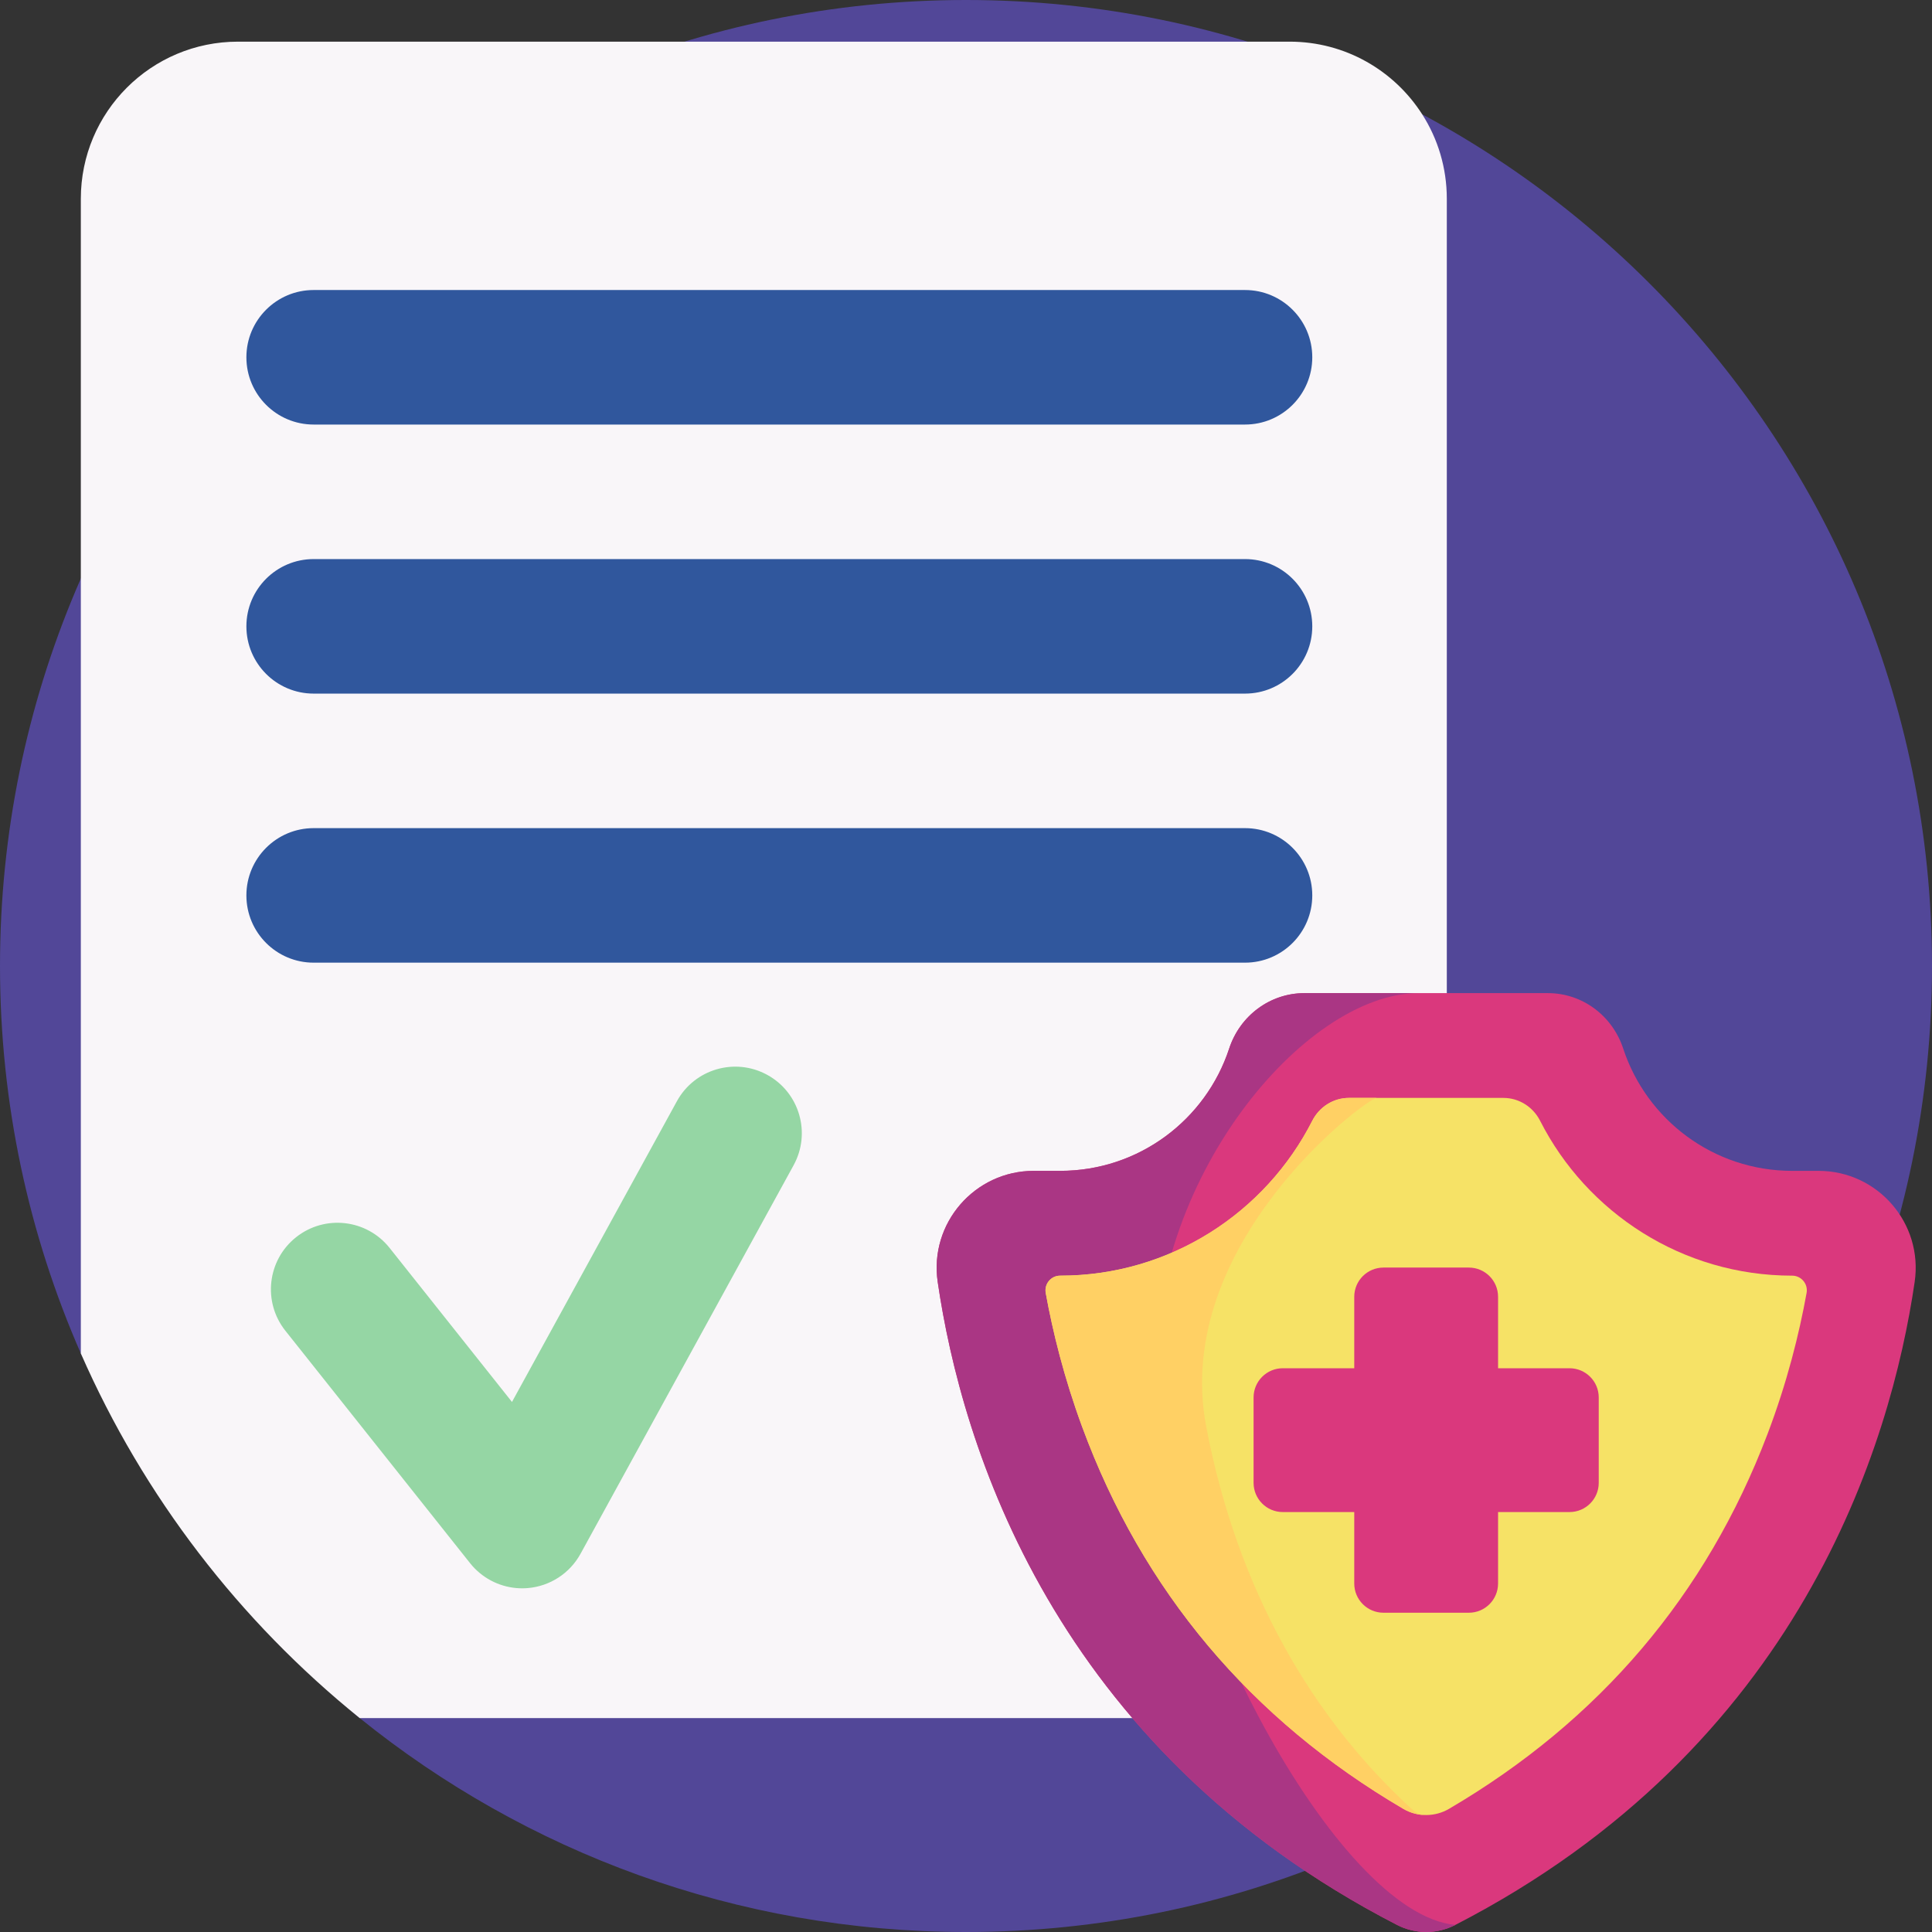 <svg id="Capa_1" enable-background="new 0 0 512 512" height="512" viewBox="0 0 512 512" width="512" xmlns="http://www.w3.org/2000/svg"><rect x="0" y="0" width="512" height="512" fill="#333333" stroke="none"/><g><path d="m512 256c0 141.385-114.615 256-256 256-60.85 0-116.742-21.23-160.671-56.688-23.835-19.239-16.977-57.564-32.651-84.06-5.225-8.832-37.106-3.108-41.258-12.581-13.776-31.43-21.42-66.158-21.42-102.671 0-141.385 114.615-256 256-256s256 114.615 256 256z" fill="#524798"/><path d="m383.42 52.68v360.99c0 23-18.64 41.64-41.64 41.64h-246.45c-31.78-25.65-57.3-58.75-73.91-96.64v-305.99c0-23 18.64-41.64 41.64-41.64h278.72c14.76 0 27.72 7.68 35.12 19.26 4.13 6.46 6.52 14.14 6.52 22.38z" fill="#f9f6f9"/><g fill="#30579d"><path d="m329.941 112.51h-246.819c-9.845 0-17.826-7.981-17.826-17.826 0-9.845 7.981-17.826 17.826-17.826h246.819c9.845 0 17.826 7.981 17.826 17.826 0 9.845-7.981 17.826-17.826 17.826z"/><path d="m329.941 183.813h-246.819c-9.845 0-17.826-7.981-17.826-17.826 0-9.845 7.981-17.826 17.826-17.826h246.819c9.845 0 17.826 7.981 17.826 17.826 0 9.845-7.981 17.826-17.826 17.826z"/><path d="m329.941 255.116h-246.819c-9.845 0-17.826-7.981-17.826-17.826 0-9.845 7.981-17.826 17.826-17.826h246.819c9.845 0 17.826 7.981 17.826 17.826 0 9.845-7.981 17.826-17.826 17.826z"/></g><g><path d="m507.41 339.707c-6.31 43.11-30.46 123.41-121.72 170.41-4.86 2.51-10.61 2.51-15.47 0-91.26-47-115.41-127.3-121.72-170.41-2.27-15.51 9.79-29.42 25.47-29.42h7c20.88 0 38.59-13.58 44.77-32.4 2.85-8.7 10.81-14.7 19.97-14.7h64.49c9.16 0 17.11 6 19.97 14.7 6.18 18.82 23.88 32.4 44.76 32.4h7.01c15.68 0 27.74 13.911 25.47 29.42z" fill="#da387d"/><path d="m385.69 510.117c-4.86 2.51-10.61 2.51-15.47 0-91.26-47-115.41-127.3-121.72-170.41-2.27-15.51 9.79-29.42 25.47-29.42h7c20.88 0 38.59-13.58 44.77-32.4 2.85-8.7 10.81-14.7 19.97-14.7h30.22c-30.22 0-71.99 49.65-69.83 103.41 2.16 53.75 48.11 140.73 79.59 143.52z" fill="#aa3684"/><path d="m384.018 479.357c-3.731 2.188-8.378 2.2-12.109.012-40.502-23.746-69.095-57.735-85.135-101.271-4.792-13.005-7.781-25.161-9.643-35.438-.434-2.394 1.395-4.597 3.828-4.597h.015c29.119 0 54.41-16.708 66.788-41.04 1.874-3.684 5.593-6.064 9.726-6.064h40.932c4.134 0 7.852 2.38 9.726 6.064 12.378 24.333 37.669 41.04 66.788 41.04 2.429 0 4.263 2.196 3.83 4.586-1.957 10.82-5.154 23.703-10.375 37.437-16.185 42.58-44.522 75.897-84.371 99.271z" fill="#f6e266"/><path d="m377.942 481.009c-2.09 0-4.18-.55-6.04-1.64-40.5-23.74-69.09-57.73-85.13-101.27-4.79-13.01-7.78-25.16-9.64-35.44-.44-2.39 1.39-4.59 3.82-4.59h.02c29.12 0 54.41-16.71 66.79-41.04 1.87-3.69 5.59-6.07 9.72-6.07h7.38c-2.64 0-54.441 38.722-45.2 87.14 8.386 43.937 28.53 77.53 54.42 101.27 1.19 1.09 2.53 1.64 3.86 1.64z" fill="#ffd064"/><path d="m415.937 362.598h-18.934v-18.934c0-4.278-3.468-7.745-7.745-7.745h-22.622c-4.278 0-7.745 3.468-7.745 7.745v18.934h-18.934c-4.278 0-7.745 3.468-7.745 7.745v22.622c0 4.278 3.468 7.745 7.745 7.745h18.934v18.934c0 4.278 3.468 7.745 7.745 7.745h22.622c4.278 0 7.745-3.468 7.745-7.745v-18.934h18.934c4.278 0 7.745-3.468 7.745-7.745v-22.622c.001-4.278-3.467-7.745-7.745-7.745z" fill="#da387d"/></g><path d="m136.867 420.856c-4.787-.413-9.249-2.77-12.292-6.6l-48.948-61.597c-6.061-7.627-4.792-18.722 2.835-24.782 7.627-6.061 18.724-4.79 24.782 2.836l32.436 40.818 43.705-79.695c4.684-8.542 15.403-11.667 23.946-6.984 8.541 4.684 11.667 15.405 6.983 23.946l-56.465 102.966c-2.84 5.179-8.083 8.592-13.968 9.094-1.013.085-2.021.083-3.014-.002z" fill="#95d6a4"/></g></svg>